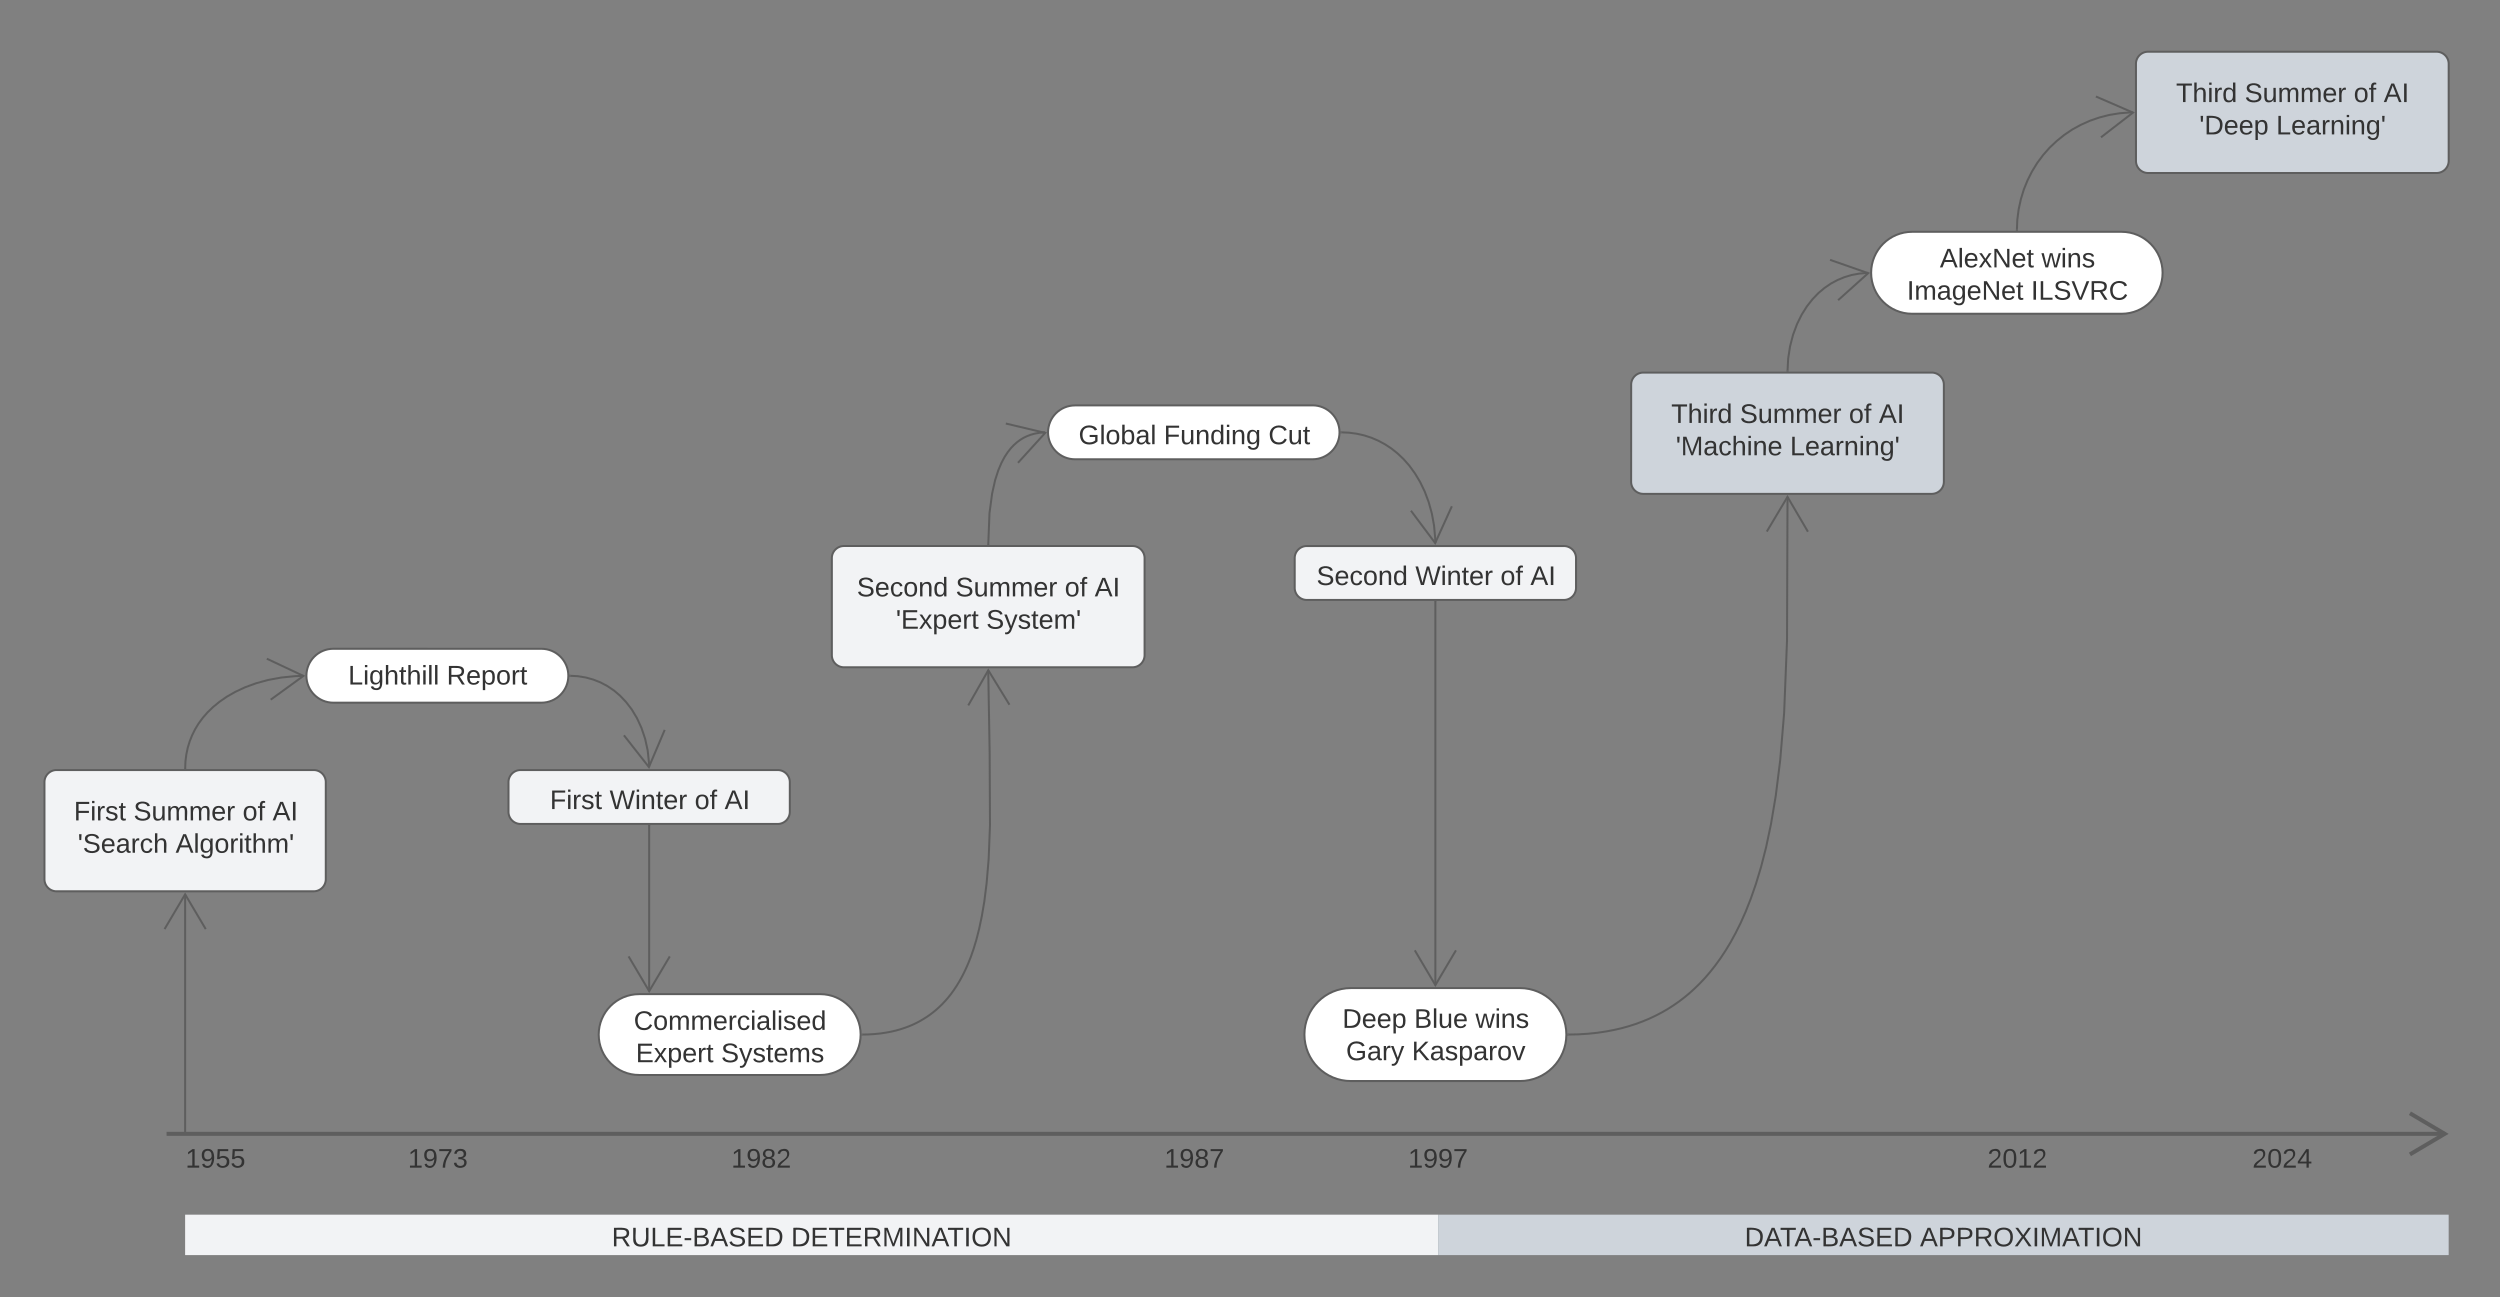 <svg xmlns="http://www.w3.org/2000/svg" xmlns:xlink="http://www.w3.org/1999/xlink" xmlns:lucid="lucid" width="1237" height="642"><rect width="100%" height="100%" fill="#808080" stroke="none"/><g transform="translate(-2138 -216)" lucid:page-tab-id="GHKNdJZUEBq8"><path d="M2220.42 777.02H3347.8" stroke="#5e5e5e" stroke-width="2" fill="none"/><path stroke="#5e5e5e" stroke-width=".05" fill="#5e5e5e"/><path d="M3330.43 787.2l17.2-10.18-17.2-10.18" stroke="#5e5e5e" stroke-width="2" fill="none"/><path d="M2189.6 777.02h109.48v26.85H2189.6z" fill="#fff" fill-opacity="0"/><use xlink:href="#a" transform="matrix(1,0,0,1,2194.605,782.024) translate(35.185 11.729)"/><path d="M2299.67 777.02h109.47v26.85h-109.47z" fill="#fff" fill-opacity="0"/><use xlink:href="#b" transform="matrix(1,0,0,1,2304.67,782.024) translate(35.185 11.729)"/><path d="M2459.67 777.02h109.47v26.85h-109.47z" fill="#fff" fill-opacity="0"/><use xlink:href="#c" transform="matrix(1,0,0,1,2464.67,782.024) translate(35.185 11.729)"/><path d="M2673.95 777.02h109.47v26.85h-109.47z" fill="#fff" fill-opacity="0"/><use xlink:href="#d" transform="matrix(1,0,0,1,2678.946,782.024) translate(35.185 11.729)"/><path d="M2794.54 777.02H2904v26.85h-109.46z" fill="#fff" fill-opacity="0"/><use xlink:href="#e" transform="matrix(1,0,0,1,2799.538,782.024) translate(35.185 11.729)"/><path d="M3081.2 777.02h109.48v26.85H3081.2z" fill="#fff" fill-opacity="0"/><use xlink:href="#f" transform="matrix(1,0,0,1,3086.206,782.024) translate(35.185 11.729)"/><path d="M3212.24 777.02h109.47v26.85h-109.46z" fill="#fff" fill-opacity="0"/><use xlink:href="#g" transform="matrix(1,0,0,1,3217.236,782.024) translate(35.185 11.729)"/><path d="M2160 603.02a6 6 0 0 1 6-6h127.2a6 6 0 0 1 6 6v48a6 6 0 0 1-6 6H2166a6 6 0 0 1-6-6z" stroke="#5e5e5e" fill="#f2f3f5"/><use xlink:href="#h" transform="matrix(1,0,0,1,2172,609.024) translate(2.556 12.917)"/><use xlink:href="#i" transform="matrix(1,0,0,1,2172,609.024) translate(32.074 12.917)"/><use xlink:href="#j" transform="matrix(1,0,0,1,2172,609.024) translate(86.037 12.917)"/><use xlink:href="#k" transform="matrix(1,0,0,1,2172,609.024) translate(100.852 12.917)"/><use xlink:href="#l" transform="matrix(1,0,0,1,2172,609.024) translate(4.463 28.917)"/><use xlink:href="#m" transform="matrix(1,0,0,1,2172,609.024) translate(52.87 28.917)"/><path d="M2229.6 776.52v-118.1" stroke="#5e5e5e" stroke-linejoin="round" fill="none"/><path d="M2230.1 777.02h-1v-.5h1z" stroke="#5e5e5e" stroke-width=".05" fill="#5e5e5e"/><path d="M2239.8 675.72l-10.2-17.2-10.18 17.2" stroke="#5e5e5e" fill="none"/><path d="M2405.88 537.02c7.36 0 13.33 5.97 13.33 13.34 0 7.36-5.96 13.33-13.32 13.33h-102.94c-7.37 0-13.34-5.98-13.34-13.34 0-7.37 5.97-13.34 13.34-13.34z" stroke="#5e5e5e" fill="#fff"/><use xlink:href="#n" transform="matrix(1,0,0,1,2296.605,544.024) translate(13.667 10.667)"/><use xlink:href="#o" transform="matrix(1,0,0,1,2296.605,544.024) translate(62.407 10.667)"/><path d="M2229.63 596.02l.13-3.25.44-3.5.7-3.3.96-3.16 1.2-3 1.46-2.94 1.73-2.85 2.03-2.77 2.37-2.72 2.74-2.66 3.17-2.6 3.66-2.54 4.2-2.4 4.8-2.24 5.44-2 6.03-1.65 6.55-1.2 6.94-.7 4-.12" stroke="#5e5e5e" stroke-linejoin="round" fill="none"/><path d="M2230.13 596.03l-.03.5h-1l.03-.54z" stroke="#5e5e5e" stroke-width=".05" fill="#5e5e5e"/><path d="M2271.94 562.2l16.18-11.75-18.1-8.52" stroke="#5e5e5e" fill="none"/><path d="M2543.84 707.9c11.04 0 20 8.97 20 20 0 11.06-8.96 20-20 20h-89.6c-11.05 0-20-8.94-20-20 0-11.03 8.95-20 20-20z" stroke="#5e5e5e" fill="#fff"/><use xlink:href="#p" transform="matrix(1,0,0,1,2441.231,714.914) translate(10.352 10.667)"/><use xlink:href="#q" transform="matrix(1,0,0,1,2441.231,714.914) translate(11.37 26.667)"/><use xlink:href="#r" transform="matrix(1,0,0,1,2441.231,714.914) translate(53.556 26.667)"/><path d="M2420.2 550.38l3.74.2 3.94.65 3.7 1.03 3.55 1.4 3.38 1.8 3.27 2.2 3.12 2.66 2.95 3.14 2.8 3.66 2.53 4.23 2.2 4.78 1.8 5.33 1.28 5.78.66 6.12.07 2.25" stroke="#5e5e5e" stroke-linejoin="round" fill="none"/><path d="M2420.25 549.9l-.05.98-.55-.03.06-.5-.05-.5z" stroke="#5e5e5e" stroke-width=".05" fill="#5e5e5e"/><path d="M2446.72 579.83l12.36 15.72 7.82-18.4" stroke="#5e5e5e" fill="none"/><path d="M2459.2 624.7v81.8" stroke="#5e5e5e" stroke-linejoin="round" fill="none"/><path d="M2459.7 624.7h-1v-.5h1z" stroke="#5e5e5e" stroke-width=".05" fill="#5e5e5e"/><path d="M2449.03 689.22l10.18 17.2 10.2-17.2" stroke="#5e5e5e" fill="none"/><path d="M2549.6 492.17a6 6 0 0 1 6-6h142.74a6 6 0 0 1 6 6v48a6 6 0 0 1-6 6H2555.6a6 6 0 0 1-6-6z" stroke="#5e5e5e" fill="#f2f3f5"/><use xlink:href="#s" transform="matrix(1,0,0,1,2561.605,498.173) translate(0.37 12.917)"/><use xlink:href="#i" transform="matrix(1,0,0,1,2561.605,498.173) translate(49.259 12.917)"/><use xlink:href="#j" transform="matrix(1,0,0,1,2561.605,498.173) translate(103.222 12.917)"/><use xlink:href="#k" transform="matrix(1,0,0,1,2561.605,498.173) translate(118.037 12.917)"/><use xlink:href="#t" transform="matrix(1,0,0,1,2561.605,498.173) translate(19.685 28.917)"/><use xlink:href="#u" transform="matrix(1,0,0,1,2561.605,498.173) translate(64.389 28.917)"/><path d="M2564.84 727.9l2.88-.06 3.12-.2 2.88-.3 2.68-.4 2.5-.47 2.37-.55 2.22-.62 2.1-.7 2-.73 1.93-.8 1.85-.88 1.77-.93 1.7-1 1.67-1.05 1.62-1.12 1.57-1.2 1.55-1.27 1.5-1.36 1.5-1.45 1.46-1.56 1.46-1.68 1.43-1.8 1.4-1.96 1.42-2.13 1.4-2.33 1.4-2.55 1.4-2.82 1.4-3.14 1.4-3.5 1.37-3.98 1.36-4.53 1.34-5.25 1.3-6.17 1.26-7.4 1.14-9.14 1-11.85.66-16.77-.17-35.94-.7-40.76" stroke="#5e5e5e" stroke-linejoin="round" fill="none"/><path d="M2564.86 728.4l-.58.02.06-.48-.02-.53h.52z" stroke="#5e5e5e" stroke-width=".05" fill="#5e5e5e"/><path d="M2637.47 564.7L2627 547.64l-9.9 17.4" stroke="#5e5e5e" fill="none"/><path d="M2787.45 416.57c7.37 0 13.34 5.98 13.34 13.34 0 7.37-5.98 13.34-13.35 13.34H2669.9c-7.35 0-13.32-5.97-13.32-13.33 0-7.35 5.97-13.32 13.33-13.32z" stroke="#5e5e5e" fill="#fff"/><use xlink:href="#v" transform="matrix(1,0,0,1,2663.508,423.505) translate(8.185 12.292)"/><use xlink:href="#w" transform="matrix(1,0,0,1,2663.508,423.505) translate(50.333 12.292)"/><use xlink:href="#x" transform="matrix(1,0,0,1,2663.508,423.505) translate(102.111 12.292)"/><path d="M2627 485.17l.6-15.27 1.3-9.68 1.5-6.68 1.57-4.87 1.58-3.7 1.56-2.93 1.56-2.35 1.53-1.95 1.53-1.6 1.56-1.37 1.58-1.16 1.64-1 1.73-.82 1.84-.7 1.97-.54 2.18-.4 2.43-.22h.5" stroke="#5e5e5e" stroke-linejoin="round" fill="none"/><path d="M2627.5 485.18l-.03.5h-1l.02-.54z" stroke="#5e5e5e" stroke-width=".05" fill="#5e5e5e"/><path d="M2641.7 445l13.44-14.8-19.46-4.64" stroke="#5e5e5e" fill="none"/><path d="M2389.6 603.02a6 6 0 0 1 6-6h127.2a6 6 0 0 1 6 6v14.67a6 6 0 0 1-6 6h-127.2a6 6 0 0 1-6-6z" stroke="#5e5e5e" fill="#f2f3f5"/><use xlink:href="#h" transform="matrix(1,0,0,1,2396.605,604.024) translate(13.481 12.292)"/><use xlink:href="#y" transform="matrix(1,0,0,1,2396.605,604.024) translate(43 12.292)"/><use xlink:href="#j" transform="matrix(1,0,0,1,2396.605,604.024) translate(85.111 12.292)"/><use xlink:href="#z" transform="matrix(1,0,0,1,2396.605,604.024) translate(99.926 12.292)"/><path d="M2778.62 492.18a6 6 0 0 1 6-6h127.2a6 6 0 0 1 6 6v14.67a6 6 0 0 1-6 6h-127.2a6 6 0 0 1-6-6z" stroke="#5e5e5e" fill="#f2f3f5"/><use xlink:href="#s" transform="matrix(1,0,0,1,2785.618,493.18) translate(3.796 12.292)"/><use xlink:href="#y" transform="matrix(1,0,0,1,2785.618,493.18) translate(52.685 12.292)"/><use xlink:href="#j" transform="matrix(1,0,0,1,2785.618,493.18) translate(94.796 12.292)"/><use xlink:href="#z" transform="matrix(1,0,0,1,2785.618,493.18) translate(109.611 12.292)"/><path d="M2801.8 429.93l3.65.16 3.9.52 3.7.84 3.55 1.15 3.4 1.47 3.3 1.77 3.2 2.1 3.07 2.46 3 2.85 2.86 3.28 2.7 3.73 2.54 4.22 2.28 4.72 1.95 5.2 1.57 5.65 1.1 6 .57 6.3.06 2.42" stroke="#5e5e5e" stroke-linejoin="round" fill="none"/><path d="M2801.83 429.43l-.05 1-.55-.02.06-.5-.07-.5z" stroke="#5e5e5e" stroke-width=".05" fill="#5e5e5e"/><path d="M2836.14 468.7l11.98 16 8.26-18.2" stroke="#5e5e5e" fill="none"/><path d="M2890.03 704.9c12.7 0 23 10.3 23 23 0 12.72-10.3 23-23 23h-83.6c-12.7 0-23-10.28-23-23 0-12.7 10.3-23 23-23z" stroke="#5e5e5e" fill="#fff"/><use xlink:href="#A" transform="matrix(1,0,0,1,2790.42,711.914) translate(11.778 12.667)"/><use xlink:href="#B" transform="matrix(1,0,0,1,2790.42,711.914) translate(47.296 12.667)"/><use xlink:href="#C" transform="matrix(1,0,0,1,2790.42,711.914) translate(77.63 12.667)"/><use xlink:href="#D" transform="matrix(1,0,0,1,2790.42,711.914) translate(13.598 28.667)"/><use xlink:href="#E" transform="matrix(1,0,0,1,2790.42,711.914) translate(46.153 28.667)"/><path d="M2848.22 513.85V703.5" stroke="#5e5e5e" stroke-linejoin="round" fill="none"/><path d="M2848.72 513.86h-1v-.5h1z" stroke="#5e5e5e" stroke-width=".05" fill="#5e5e5e"/><path d="M2838.04 686.22l10.18 17.2 10.18-17.2" stroke="#5e5e5e" fill="none"/><path d="M2945.1 406.36a6 6 0 0 1 6-6h142.72a6 6 0 0 1 6 6v48a6 6 0 0 1-6 6h-142.74a6 6 0 0 1-6-6z" stroke="#5e5e5e" fill="#ced4db"/><g><use xlink:href="#F" transform="matrix(1,0,0,1,2957.085,412.364) translate(7.833 12.917)"/><use xlink:href="#i" transform="matrix(1,0,0,1,2957.085,412.364) translate(41.796 12.917)"/><use xlink:href="#j" transform="matrix(1,0,0,1,2957.085,412.364) translate(95.759 12.917)"/><use xlink:href="#k" transform="matrix(1,0,0,1,2957.085,412.364) translate(110.574 12.917)"/><use xlink:href="#G" transform="matrix(1,0,0,1,2957.085,412.364) translate(10.093 28.917)"/><use xlink:href="#H" transform="matrix(1,0,0,1,2957.085,412.364) translate(66.611 28.917)"/></g><path d="M2914.03 727.9l4.8-.1 4.9-.3 4.6-.48 4.3-.64 4.03-.77 3.82-.88 3.63-1.02 3.48-1.12 3.3-1.24 3.2-1.33 3.07-1.44 2.97-1.55 2.9-1.66 2.8-1.78 2.74-1.9 2.7-2.05 2.64-2.18 2.6-2.35 2.58-2.52 2.55-2.7 2.53-2.95 2.5-3.17 2.52-3.46 2.5-3.77 2.52-4.15 2.5-4.57 2.53-5.07 2.52-5.67 2.53-6.4 2.53-7.27 2.53-8.36 2.5-9.75 2.44-11.55 2.36-14 2.2-17.58 1.94-23.34 1.43-35.8.25-71.2" stroke="#5e5e5e" stroke-linejoin="round" fill="none"/><path d="M2914.05 728.4l-.58.02.06-.5-.02-.5.53-.02z" stroke="#5e5e5e" stroke-width=".05" fill="#5e5e5e"/><path d="M3032.57 479.1l-10.12-17.25-10.24 17.17" stroke="#5e5e5e" fill="none"/><path d="M3187.77 330.7c11.2 0 20.28 9.08 20.28 20.28 0 11.2-9.08 20.27-20.28 20.27H3084.1c-11.18 0-20.26-9.07-20.26-20.27s9.08-20.28 20.27-20.28z" stroke="#5e5e5e" fill="#fff"/><g><use xlink:href="#I" transform="matrix(1,0,0,1,3070.768,337.633) translate(27.056 10.667)"/><use xlink:href="#C" transform="matrix(1,0,0,1,3070.768,337.633) translate(77.352 10.667)"/><use xlink:href="#J" transform="matrix(1,0,0,1,3070.768,337.633) translate(10.764 26.667)"/><use xlink:href="#K" transform="matrix(1,0,0,1,3070.768,337.633) translate(72.172 26.667)"/></g><path d="M3022.48 399.36l.3-5.9.95-6.15 1.5-5.74 1.95-5.23 2.3-4.66 2.58-4.1 2.77-3.52 2.9-3.03 3.05-2.56 3.13-2.15 3.27-1.75 3.38-1.4 3.55-1.08 3.74-.7 4-.36h.6" stroke="#5e5e5e" stroke-linejoin="round" fill="none"/><path d="M3022.98 399.38l-.03.48h-1l.03-.54z" stroke="#5e5e5e" stroke-width=".05" fill="#5e5e5e"/><path d="M3047.5 364.53l14.87-13.36-18.87-6.6" stroke="#5e5e5e" fill="none"/><path d="M3194.87 247.6a6 6 0 0 1 6-6h142.74a6 6 0 0 1 6 6v48a6 6 0 0 1-6 6h-142.73a6 6 0 0 1-6-6z" stroke="#5e5e5e" fill="#ced4db"/><g><use xlink:href="#F" transform="matrix(1,0,0,1,3206.868,253.593) translate(7.833 12.917)"/><use xlink:href="#i" transform="matrix(1,0,0,1,3206.868,253.593) translate(41.796 12.917)"/><use xlink:href="#j" transform="matrix(1,0,0,1,3206.868,253.593) translate(95.759 12.917)"/><use xlink:href="#k" transform="matrix(1,0,0,1,3206.868,253.593) translate(110.574 12.917)"/><use xlink:href="#L" transform="matrix(1,0,0,1,3206.868,253.593) translate(19.333 28.917)"/><use xlink:href="#H" transform="matrix(1,0,0,1,3206.868,253.593) translate(57.37 28.917)"/></g><path d="M3135.96 329.7l.2-4.93.68-5.23 1.1-5.02 1.47-4.82 1.87-4.6 2.22-4.38 2.55-4.13 2.9-3.9 3.18-3.6 3.5-3.3 3.75-3.02 4-2.7 4.27-2.33 4.47-2 4.7-1.62 4.9-1.25 5.1-.83 5.3-.42 1.34-.02" stroke="#5e5e5e" stroke-linejoin="round" fill="none"/><path d="M3136.46 329.7l-.02.5h-1l.03-.53z" stroke="#5e5e5e" stroke-width=".05" fill="#5e5e5e"/><path d="M3177.57 283.94l15.82-12.23-18.35-7.96" stroke="#5e5e5e" fill="none"/><path d="M2229.6 817.02h620v20h-620z" stroke="#000" stroke-opacity="0" fill="#f2f3f5"/><g><use xlink:href="#M" transform="matrix(1,0,0,1,2234.605,822.024) translate(206.074 10.667)"/><use xlink:href="#N" transform="matrix(1,0,0,1,2234.605,822.024) translate(294.815 10.667)"/></g><path d="M2849.6 817.02h500v20h-500z" stroke="#000" stroke-opacity="0" fill="#ced4db"/><g><use xlink:href="#O" transform="matrix(1,0,0,1,2854.605,822.024) translate(146.648 10.667)"/><use xlink:href="#P" transform="matrix(1,0,0,1,2854.605,822.024) translate(233.389 10.667)"/></g><defs><path fill="#333" d="M27 0v-27h64v-190l-56 39v-29l58-41h29v221h61V0H27" id="Q"/><path fill="#333" d="M99-251c64 0 84 50 84 122C183-37 130 33 47-8c-14-7-20-23-25-40l30-5c6 39 69 39 84 7 9-19 16-44 16-74-10 22-31 35-62 35-49 0-73-33-73-83 0-54 28-83 82-83zm-1 141c31-1 51-18 51-49 0-36-14-67-51-67-34 0-49 23-49 58 0 34 15 58 49 58" id="R"/><path fill="#333" d="M54-142c48-35 137-8 131 61C196 18 31 33 14-55l32-4c7 23 22 37 52 37 35-1 51-22 54-58 4-55-73-65-99-34H22l8-134h141v27H59" id="S"/><g id="a"><use transform="matrix(0.037,0,0,0.037,0,0)" xlink:href="#Q"/><use transform="matrix(0.037,0,0,0.037,7.407,0)" xlink:href="#R"/><use transform="matrix(0.037,0,0,0.037,14.815,0)" xlink:href="#S"/><use transform="matrix(0.037,0,0,0.037,22.222,0)" xlink:href="#S"/></g><path fill="#333" d="M64 0c3-98 48-159 88-221H18v-27h164v26C143-157 98-101 97 0H64" id="T"/><path fill="#333" d="M126-127c33 6 58 20 58 59 0 88-139 92-164 29-3-8-5-16-6-25l32-3c6 27 21 44 54 44 32 0 52-15 52-46 0-38-36-46-79-43v-28c39 1 72-4 72-42 0-27-17-43-46-43-28 0-47 15-49 41l-32-3c6-42 35-63 81-64 48-1 79 21 79 65 0 36-21 52-52 59" id="U"/><g id="b"><use transform="matrix(0.037,0,0,0.037,0,0)" xlink:href="#Q"/><use transform="matrix(0.037,0,0,0.037,7.407,0)" xlink:href="#R"/><use transform="matrix(0.037,0,0,0.037,14.815,0)" xlink:href="#T"/><use transform="matrix(0.037,0,0,0.037,22.222,0)" xlink:href="#U"/></g><path fill="#333" d="M134-131c28 9 52 24 51 62-1 50-34 73-85 73S17-19 16-69c0-36 21-54 49-61-75-25-45-126 34-121 46 3 78 18 79 63 0 33-17 51-44 57zm-34-11c31 1 46-15 46-44 0-28-17-43-47-42-29 0-46 13-45 42 1 28 16 44 46 44zm1 122c35 0 51-18 51-52 0-30-18-46-53-46-33 0-51 17-51 47 0 34 19 51 53 51" id="V"/><path fill="#333" d="M101-251c82-7 93 87 43 132L82-64C71-53 59-42 53-27h129V0H18c2-99 128-94 128-182 0-28-16-43-45-43s-46 15-49 41l-32-3c6-41 34-60 81-64" id="W"/><g id="c"><use transform="matrix(0.037,0,0,0.037,0,0)" xlink:href="#Q"/><use transform="matrix(0.037,0,0,0.037,7.407,0)" xlink:href="#R"/><use transform="matrix(0.037,0,0,0.037,14.815,0)" xlink:href="#V"/><use transform="matrix(0.037,0,0,0.037,22.222,0)" xlink:href="#W"/></g><g id="d"><use transform="matrix(0.037,0,0,0.037,0,0)" xlink:href="#Q"/><use transform="matrix(0.037,0,0,0.037,7.407,0)" xlink:href="#R"/><use transform="matrix(0.037,0,0,0.037,14.815,0)" xlink:href="#V"/><use transform="matrix(0.037,0,0,0.037,22.222,0)" xlink:href="#T"/></g><g id="e"><use transform="matrix(0.037,0,0,0.037,0,0)" xlink:href="#Q"/><use transform="matrix(0.037,0,0,0.037,7.407,0)" xlink:href="#R"/><use transform="matrix(0.037,0,0,0.037,14.815,0)" xlink:href="#R"/><use transform="matrix(0.037,0,0,0.037,22.222,0)" xlink:href="#T"/></g><path fill="#333" d="M101-251c68 0 85 55 85 127S166 4 100 4C33 4 14-52 14-124c0-73 17-127 87-127zm-1 229c47 0 54-49 54-102s-4-102-53-102c-51 0-55 48-55 102 0 53 5 102 54 102" id="X"/><g id="f"><use transform="matrix(0.037,0,0,0.037,0,0)" xlink:href="#W"/><use transform="matrix(0.037,0,0,0.037,7.407,0)" xlink:href="#X"/><use transform="matrix(0.037,0,0,0.037,14.815,0)" xlink:href="#Q"/><use transform="matrix(0.037,0,0,0.037,22.222,0)" xlink:href="#W"/></g><path fill="#333" d="M155-56V0h-30v-56H8v-25l114-167h33v167h35v25h-35zm-30-156c-27 46-58 90-88 131h88v-131" id="Y"/><g id="g"><use transform="matrix(0.037,0,0,0.037,0,0)" xlink:href="#W"/><use transform="matrix(0.037,0,0,0.037,7.407,0)" xlink:href="#X"/><use transform="matrix(0.037,0,0,0.037,14.815,0)" xlink:href="#W"/><use transform="matrix(0.037,0,0,0.037,22.222,0)" xlink:href="#Y"/></g><path fill="#333" d="M63-220v92h138v28H63V0H30v-248h175v28H63" id="Z"/><path fill="#333" d="M24-231v-30h32v30H24zM24 0v-190h32V0H24" id="aa"/><path fill="#333" d="M114-163C36-179 61-72 57 0H25l-1-190h30c1 12-1 29 2 39 6-27 23-49 58-41v29" id="ab"/><path fill="#333" d="M135-143c-3-34-86-38-87 0 15 53 115 12 119 90S17 21 10-45l28-5c4 36 97 45 98 0-10-56-113-15-118-90-4-57 82-63 122-42 12 7 21 19 24 35" id="ac"/><path fill="#333" d="M59-47c-2 24 18 29 38 22v24C64 9 27 4 27-40v-127H5v-23h24l9-43h21v43h35v23H59v120" id="ad"/><g id="h"><use transform="matrix(0.037,0,0,0.037,0,0)" xlink:href="#Z"/><use transform="matrix(0.037,0,0,0.037,8.111,0)" xlink:href="#aa"/><use transform="matrix(0.037,0,0,0.037,11.037,0)" xlink:href="#ab"/><use transform="matrix(0.037,0,0,0.037,15.444,0)" xlink:href="#ac"/><use transform="matrix(0.037,0,0,0.037,22.111,0)" xlink:href="#ad"/></g><path fill="#333" d="M185-189c-5-48-123-54-124 2 14 75 158 14 163 119 3 78-121 87-175 55-17-10-28-26-33-46l33-7c5 56 141 63 141-1 0-78-155-14-162-118-5-82 145-84 179-34 5 7 8 16 11 25" id="ae"/><path fill="#333" d="M84 4C-5 8 30-112 23-190h32v120c0 31 7 50 39 49 72-2 45-101 50-169h31l1 190h-30c-1-10 1-25-2-33-11 22-28 36-60 37" id="af"/><path fill="#333" d="M210-169c-67 3-38 105-44 169h-31v-121c0-29-5-50-35-48C34-165 62-65 56 0H25l-1-190h30c1 10-1 24 2 32 10-44 99-50 107 0 11-21 27-35 58-36 85-2 47 119 55 194h-31v-121c0-29-5-49-35-48" id="ag"/><path fill="#333" d="M100-194c63 0 86 42 84 106H49c0 40 14 67 53 68 26 1 43-12 49-29l28 8c-11 28-37 45-77 45C44 4 14-33 15-96c1-61 26-98 85-98zm52 81c6-60-76-77-97-28-3 7-6 17-6 28h103" id="ah"/><g id="i"><use transform="matrix(0.037,0,0,0.037,0,0)" xlink:href="#ae"/><use transform="matrix(0.037,0,0,0.037,8.889,0)" xlink:href="#af"/><use transform="matrix(0.037,0,0,0.037,16.296,0)" xlink:href="#ag"/><use transform="matrix(0.037,0,0,0.037,27.37,0)" xlink:href="#ag"/><use transform="matrix(0.037,0,0,0.037,38.444,0)" xlink:href="#ah"/><use transform="matrix(0.037,0,0,0.037,45.852,0)" xlink:href="#ab"/></g><path fill="#333" d="M100-194c62-1 85 37 85 99 1 63-27 99-86 99S16-35 15-95c0-66 28-99 85-99zM99-20c44 1 53-31 53-75 0-43-8-75-51-75s-53 32-53 75 10 74 51 75" id="ai"/><path fill="#333" d="M101-234c-31-9-42 10-38 44h38v23H63V0H32v-167H5v-23h27c-7-52 17-82 69-68v24" id="aj"/><g id="j"><use transform="matrix(0.037,0,0,0.037,0,0)" xlink:href="#ai"/><use transform="matrix(0.037,0,0,0.037,7.407,0)" xlink:href="#aj"/></g><path fill="#333" d="M205 0l-28-72H64L36 0H1l101-248h38L239 0h-34zm-38-99l-47-123c-12 45-31 82-46 123h93" id="ak"/><path fill="#333" d="M33 0v-248h34V0H33" id="al"/><g id="k"><use transform="matrix(0.037,0,0,0.037,0,0)" xlink:href="#ak"/><use transform="matrix(0.037,0,0,0.037,8.889,0)" xlink:href="#al"/></g><path fill="#333" d="M47-170H22l-4-78h33" id="am"/><path fill="#333" d="M141-36C126-15 110 5 73 4 37 3 15-17 15-53c-1-64 63-63 125-63 3-35-9-54-41-54-24 1-41 7-42 31l-33-3c5-37 33-52 76-52 45 0 72 20 72 64v82c-1 20 7 32 28 27v20c-31 9-61-2-59-35zM48-53c0 20 12 33 32 33 41-3 63-29 60-74-43 2-92-5-92 41" id="an"/><path fill="#333" d="M96-169c-40 0-48 33-48 73s9 75 48 75c24 0 41-14 43-38l32 2c-6 37-31 61-74 61-59 0-76-41-82-99-10-93 101-131 147-64 4 7 5 14 7 22l-32 3c-4-21-16-35-41-35" id="ao"/><path fill="#333" d="M106-169C34-169 62-67 57 0H25v-261h32l-1 103c12-21 28-36 61-36 89 0 53 116 60 194h-32v-121c2-32-8-49-39-48" id="ap"/><g id="l"><use transform="matrix(0.037,0,0,0.037,0,0)" xlink:href="#am"/><use transform="matrix(0.037,0,0,0.037,2.519,0)" xlink:href="#ae"/><use transform="matrix(0.037,0,0,0.037,11.407,0)" xlink:href="#ah"/><use transform="matrix(0.037,0,0,0.037,18.815,0)" xlink:href="#an"/><use transform="matrix(0.037,0,0,0.037,26.222,0)" xlink:href="#ab"/><use transform="matrix(0.037,0,0,0.037,30.63,0)" xlink:href="#ao"/><use transform="matrix(0.037,0,0,0.037,37.296,0)" xlink:href="#ap"/></g><path fill="#333" d="M24 0v-261h32V0H24" id="aq"/><path fill="#333" d="M177-190C167-65 218 103 67 71c-23-6-38-20-44-43l32-5c15 47 100 32 89-28v-30C133-14 115 1 83 1 29 1 15-40 15-95c0-56 16-97 71-98 29-1 48 16 59 35 1-10 0-23 2-32h30zM94-22c36 0 50-32 50-73 0-42-14-75-50-75-39 0-46 34-46 75s6 73 46 73" id="ar"/><g id="m"><use transform="matrix(0.037,0,0,0.037,0,0)" xlink:href="#ak"/><use transform="matrix(0.037,0,0,0.037,8.889,0)" xlink:href="#aq"/><use transform="matrix(0.037,0,0,0.037,11.815,0)" xlink:href="#ar"/><use transform="matrix(0.037,0,0,0.037,19.222,0)" xlink:href="#ai"/><use transform="matrix(0.037,0,0,0.037,26.63,0)" xlink:href="#ab"/><use transform="matrix(0.037,0,0,0.037,31.037,0)" xlink:href="#aa"/><use transform="matrix(0.037,0,0,0.037,33.963,0)" xlink:href="#ad"/><use transform="matrix(0.037,0,0,0.037,37.667,0)" xlink:href="#ap"/><use transform="matrix(0.037,0,0,0.037,45.074,0)" xlink:href="#ag"/><use transform="matrix(0.037,0,0,0.037,56.148,0)" xlink:href="#am"/></g><path fill="#333" d="M30 0v-248h33v221h125V0H30" id="as"/><g id="n"><use transform="matrix(0.037,0,0,0.037,0,0)" xlink:href="#as"/><use transform="matrix(0.037,0,0,0.037,7.407,0)" xlink:href="#aa"/><use transform="matrix(0.037,0,0,0.037,10.333,0)" xlink:href="#ar"/><use transform="matrix(0.037,0,0,0.037,17.741,0)" xlink:href="#ap"/><use transform="matrix(0.037,0,0,0.037,25.148,0)" xlink:href="#ad"/><use transform="matrix(0.037,0,0,0.037,28.852,0)" xlink:href="#ap"/><use transform="matrix(0.037,0,0,0.037,36.259,0)" xlink:href="#aa"/><use transform="matrix(0.037,0,0,0.037,39.185,0)" xlink:href="#aq"/><use transform="matrix(0.037,0,0,0.037,42.111,0)" xlink:href="#aq"/></g><path fill="#333" d="M233-177c-1 41-23 64-60 70L243 0h-38l-65-103H63V0H30v-248c88 3 205-21 203 71zM63-129c60-2 137 13 137-47 0-61-80-42-137-45v92" id="at"/><path fill="#333" d="M115-194c55 1 70 41 70 98S169 2 115 4C84 4 66-9 55-30l1 105H24l-1-265h31l2 30c10-21 28-34 59-34zm-8 174c40 0 45-34 45-75s-6-73-45-74c-42 0-51 32-51 76 0 43 10 73 51 73" id="au"/><g id="o"><use transform="matrix(0.037,0,0,0.037,0,0)" xlink:href="#at"/><use transform="matrix(0.037,0,0,0.037,9.593,0)" xlink:href="#ah"/><use transform="matrix(0.037,0,0,0.037,17,0)" xlink:href="#au"/><use transform="matrix(0.037,0,0,0.037,24.407,0)" xlink:href="#ai"/><use transform="matrix(0.037,0,0,0.037,31.815,0)" xlink:href="#ab"/><use transform="matrix(0.037,0,0,0.037,36.222,0)" xlink:href="#ad"/></g><path fill="#333" d="M212-179c-10-28-35-45-73-45-59 0-87 40-87 99 0 60 29 101 89 101 43 0 62-24 78-52l27 14C228-24 195 4 139 4 59 4 22-46 18-125c-6-104 99-153 187-111 19 9 31 26 39 46" id="av"/><path fill="#333" d="M85-194c31 0 48 13 60 33l-1-100h32l1 261h-30c-2-10 0-23-3-31C134-8 116 4 85 4 32 4 16-35 15-94c0-66 23-100 70-100zm9 24c-40 0-46 34-46 75 0 40 6 74 45 74 42 0 51-32 51-76 0-42-9-74-50-73" id="aw"/><g id="p"><use transform="matrix(0.037,0,0,0.037,0,0)" xlink:href="#av"/><use transform="matrix(0.037,0,0,0.037,9.593,0)" xlink:href="#ai"/><use transform="matrix(0.037,0,0,0.037,17,0)" xlink:href="#ag"/><use transform="matrix(0.037,0,0,0.037,28.074,0)" xlink:href="#ag"/><use transform="matrix(0.037,0,0,0.037,39.148,0)" xlink:href="#ah"/><use transform="matrix(0.037,0,0,0.037,46.556,0)" xlink:href="#ab"/><use transform="matrix(0.037,0,0,0.037,50.963,0)" xlink:href="#ao"/><use transform="matrix(0.037,0,0,0.037,57.63,0)" xlink:href="#aa"/><use transform="matrix(0.037,0,0,0.037,60.556,0)" xlink:href="#an"/><use transform="matrix(0.037,0,0,0.037,67.963,0)" xlink:href="#aq"/><use transform="matrix(0.037,0,0,0.037,70.889,0)" xlink:href="#aa"/><use transform="matrix(0.037,0,0,0.037,73.815,0)" xlink:href="#ac"/><use transform="matrix(0.037,0,0,0.037,80.481,0)" xlink:href="#ah"/><use transform="matrix(0.037,0,0,0.037,87.889,0)" xlink:href="#aw"/></g><path fill="#333" d="M30 0v-248h187v28H63v79h144v27H63v87h162V0H30" id="ax"/><path fill="#333" d="M141 0L90-78 38 0H4l68-98-65-92h35l48 74 47-74h35l-64 92 68 98h-35" id="ay"/><g id="q"><use transform="matrix(0.037,0,0,0.037,0,0)" xlink:href="#ax"/><use transform="matrix(0.037,0,0,0.037,8.889,0)" xlink:href="#ay"/><use transform="matrix(0.037,0,0,0.037,15.556,0)" xlink:href="#au"/><use transform="matrix(0.037,0,0,0.037,22.963,0)" xlink:href="#ah"/><use transform="matrix(0.037,0,0,0.037,30.37,0)" xlink:href="#ab"/><use transform="matrix(0.037,0,0,0.037,34.778,0)" xlink:href="#ad"/></g><path fill="#333" d="M179-190L93 31C79 59 56 82 12 73V49c39 6 53-20 64-50L1-190h34L92-34l54-156h33" id="az"/><g id="r"><use transform="matrix(0.037,0,0,0.037,0,0)" xlink:href="#ae"/><use transform="matrix(0.037,0,0,0.037,8.889,0)" xlink:href="#az"/><use transform="matrix(0.037,0,0,0.037,15.556,0)" xlink:href="#ac"/><use transform="matrix(0.037,0,0,0.037,22.222,0)" xlink:href="#ad"/><use transform="matrix(0.037,0,0,0.037,25.926,0)" xlink:href="#ah"/><use transform="matrix(0.037,0,0,0.037,33.333,0)" xlink:href="#ag"/><use transform="matrix(0.037,0,0,0.037,44.407,0)" xlink:href="#ac"/></g><path fill="#333" d="M117-194c89-4 53 116 60 194h-32v-121c0-31-8-49-39-48C34-167 62-67 57 0H25l-1-190h30c1 10-1 24 2 32 11-22 29-35 61-36" id="aA"/><g id="s"><use transform="matrix(0.037,0,0,0.037,0,0)" xlink:href="#ae"/><use transform="matrix(0.037,0,0,0.037,8.889,0)" xlink:href="#ah"/><use transform="matrix(0.037,0,0,0.037,16.296,0)" xlink:href="#ao"/><use transform="matrix(0.037,0,0,0.037,22.963,0)" xlink:href="#ai"/><use transform="matrix(0.037,0,0,0.037,30.37,0)" xlink:href="#aA"/><use transform="matrix(0.037,0,0,0.037,37.778,0)" xlink:href="#aw"/></g><g id="t"><use transform="matrix(0.037,0,0,0.037,0,0)" xlink:href="#am"/><use transform="matrix(0.037,0,0,0.037,2.519,0)" xlink:href="#ax"/><use transform="matrix(0.037,0,0,0.037,11.407,0)" xlink:href="#ay"/><use transform="matrix(0.037,0,0,0.037,18.074,0)" xlink:href="#au"/><use transform="matrix(0.037,0,0,0.037,25.481,0)" xlink:href="#ah"/><use transform="matrix(0.037,0,0,0.037,32.889,0)" xlink:href="#ab"/><use transform="matrix(0.037,0,0,0.037,37.296,0)" xlink:href="#ad"/></g><g id="u"><use transform="matrix(0.037,0,0,0.037,0,0)" xlink:href="#ae"/><use transform="matrix(0.037,0,0,0.037,8.889,0)" xlink:href="#az"/><use transform="matrix(0.037,0,0,0.037,15.556,0)" xlink:href="#ac"/><use transform="matrix(0.037,0,0,0.037,22.222,0)" xlink:href="#ad"/><use transform="matrix(0.037,0,0,0.037,25.926,0)" xlink:href="#ah"/><use transform="matrix(0.037,0,0,0.037,33.333,0)" xlink:href="#ag"/><use transform="matrix(0.037,0,0,0.037,44.407,0)" xlink:href="#am"/></g><path fill="#333" d="M143 4C61 4 22-44 18-125c-5-107 100-154 193-111 17 8 29 25 37 43l-32 9c-13-25-37-40-76-40-61 0-88 39-88 99 0 61 29 100 91 101 35 0 62-11 79-27v-45h-74v-28h105v86C228-13 192 4 143 4" id="aB"/><path fill="#333" d="M115-194c53 0 69 39 70 98 0 66-23 100-70 100C84 3 66-7 56-30L54 0H23l1-261h32v101c10-23 28-34 59-34zm-8 174c40 0 45-34 45-75 0-40-5-75-45-74-42 0-51 32-51 76 0 43 10 73 51 73" id="aC"/><g id="v"><use transform="matrix(0.037,0,0,0.037,0,0)" xlink:href="#aB"/><use transform="matrix(0.037,0,0,0.037,10.37,0)" xlink:href="#aq"/><use transform="matrix(0.037,0,0,0.037,13.296,0)" xlink:href="#ai"/><use transform="matrix(0.037,0,0,0.037,20.704,0)" xlink:href="#aC"/><use transform="matrix(0.037,0,0,0.037,28.111,0)" xlink:href="#an"/><use transform="matrix(0.037,0,0,0.037,35.519,0)" xlink:href="#aq"/></g><g id="w"><use transform="matrix(0.037,0,0,0.037,0,0)" xlink:href="#Z"/><use transform="matrix(0.037,0,0,0.037,8.111,0)" xlink:href="#af"/><use transform="matrix(0.037,0,0,0.037,15.519,0)" xlink:href="#aA"/><use transform="matrix(0.037,0,0,0.037,22.926,0)" xlink:href="#aw"/><use transform="matrix(0.037,0,0,0.037,30.333,0)" xlink:href="#aa"/><use transform="matrix(0.037,0,0,0.037,33.259,0)" xlink:href="#aA"/><use transform="matrix(0.037,0,0,0.037,40.667,0)" xlink:href="#ar"/></g><g id="x"><use transform="matrix(0.037,0,0,0.037,0,0)" xlink:href="#av"/><use transform="matrix(0.037,0,0,0.037,9.593,0)" xlink:href="#af"/><use transform="matrix(0.037,0,0,0.037,17,0)" xlink:href="#ad"/></g><path fill="#333" d="M266 0h-40l-56-210L115 0H75L2-248h35L96-30l15-64 43-154h32l59 218 59-218h35" id="aD"/><g id="y"><use transform="matrix(0.037,0,0,0.037,0,0)" xlink:href="#aD"/><use transform="matrix(0.037,0,0,0.037,12.556,0)" xlink:href="#aa"/><use transform="matrix(0.037,0,0,0.037,15.481,0)" xlink:href="#aA"/><use transform="matrix(0.037,0,0,0.037,22.889,0)" xlink:href="#ad"/><use transform="matrix(0.037,0,0,0.037,26.593,0)" xlink:href="#ah"/><use transform="matrix(0.037,0,0,0.037,34,0)" xlink:href="#ab"/></g><g id="z"><use transform="matrix(0.037,0,0,0.037,0,0)" xlink:href="#ak"/><use transform="matrix(0.037,0,0,0.037,8.889,0)" xlink:href="#al"/></g><path fill="#333" d="M30-248c118-7 216 8 213 122C240-48 200 0 122 0H30v-248zM63-27c89 8 146-16 146-99s-60-101-146-95v194" id="aE"/><g id="A"><use transform="matrix(0.037,0,0,0.037,0,0)" xlink:href="#aE"/><use transform="matrix(0.037,0,0,0.037,9.593,0)" xlink:href="#ah"/><use transform="matrix(0.037,0,0,0.037,17,0)" xlink:href="#ah"/><use transform="matrix(0.037,0,0,0.037,24.407,0)" xlink:href="#au"/></g><path fill="#333" d="M160-131c35 5 61 23 61 61C221 17 115-2 30 0v-248c76 3 177-17 177 60 0 33-19 50-47 57zm-97-11c50-1 110 9 110-42 0-47-63-36-110-37v79zm0 115c55-2 124 14 124-45 0-56-70-42-124-44v89" id="aF"/><g id="B"><use transform="matrix(0.037,0,0,0.037,0,0)" xlink:href="#aF"/><use transform="matrix(0.037,0,0,0.037,8.889,0)" xlink:href="#aq"/><use transform="matrix(0.037,0,0,0.037,11.815,0)" xlink:href="#af"/><use transform="matrix(0.037,0,0,0.037,19.222,0)" xlink:href="#ah"/></g><path fill="#333" d="M206 0h-36l-40-164L89 0H53L-1-190h32L70-26l43-164h34l41 164 42-164h31" id="aG"/><g id="C"><use transform="matrix(0.037,0,0,0.037,0,0)" xlink:href="#aG"/><use transform="matrix(0.037,0,0,0.037,9.593,0)" xlink:href="#aa"/><use transform="matrix(0.037,0,0,0.037,12.519,0)" xlink:href="#aA"/><use transform="matrix(0.037,0,0,0.037,19.926,0)" xlink:href="#ac"/></g><g id="D"><use transform="matrix(0.037,0,0,0.037,0,0)" xlink:href="#aB"/><use transform="matrix(0.037,0,0,0.037,10.37,0)" xlink:href="#an"/><use transform="matrix(0.037,0,0,0.037,17.778,0)" xlink:href="#ab"/><use transform="matrix(0.037,0,0,0.037,22.185,0)" xlink:href="#az"/></g><path fill="#333" d="M194 0L95-120 63-95V0H30v-248h33v124l119-124h40L117-140 236 0h-42" id="aH"/><path fill="#333" d="M108 0H70L1-190h34L89-25l56-165h34" id="aI"/><g id="E"><use transform="matrix(0.037,0,0,0.037,0,0)" xlink:href="#aH"/><use transform="matrix(0.037,0,0,0.037,8.889,0)" xlink:href="#an"/><use transform="matrix(0.037,0,0,0.037,16.296,0)" xlink:href="#ac"/><use transform="matrix(0.037,0,0,0.037,22.963,0)" xlink:href="#au"/><use transform="matrix(0.037,0,0,0.037,30.37,0)" xlink:href="#an"/><use transform="matrix(0.037,0,0,0.037,37.778,0)" xlink:href="#ab"/><use transform="matrix(0.037,0,0,0.037,42.185,0)" xlink:href="#ai"/><use transform="matrix(0.037,0,0,0.037,49.593,0)" xlink:href="#aI"/></g><path fill="#333" d="M127-220V0H93v-220H8v-28h204v28h-85" id="aJ"/><g id="F"><use transform="matrix(0.037,0,0,0.037,0,0)" xlink:href="#aJ"/><use transform="matrix(0.037,0,0,0.037,8.111,0)" xlink:href="#ap"/><use transform="matrix(0.037,0,0,0.037,15.519,0)" xlink:href="#aa"/><use transform="matrix(0.037,0,0,0.037,18.444,0)" xlink:href="#ab"/><use transform="matrix(0.037,0,0,0.037,22.852,0)" xlink:href="#aw"/></g><path fill="#333" d="M240 0l2-218c-23 76-54 145-80 218h-23L58-218 59 0H30v-248h44l77 211c21-75 51-140 76-211h43V0h-30" id="aK"/><g id="G"><use transform="matrix(0.037,0,0,0.037,0,0)" xlink:href="#am"/><use transform="matrix(0.037,0,0,0.037,2.519,0)" xlink:href="#aK"/><use transform="matrix(0.037,0,0,0.037,13.593,0)" xlink:href="#an"/><use transform="matrix(0.037,0,0,0.037,21,0)" xlink:href="#ao"/><use transform="matrix(0.037,0,0,0.037,27.667,0)" xlink:href="#ap"/><use transform="matrix(0.037,0,0,0.037,35.074,0)" xlink:href="#aa"/><use transform="matrix(0.037,0,0,0.037,38,0)" xlink:href="#aA"/><use transform="matrix(0.037,0,0,0.037,45.407,0)" xlink:href="#ah"/></g><g id="H"><use transform="matrix(0.037,0,0,0.037,0,0)" xlink:href="#as"/><use transform="matrix(0.037,0,0,0.037,7.407,0)" xlink:href="#ah"/><use transform="matrix(0.037,0,0,0.037,14.815,0)" xlink:href="#an"/><use transform="matrix(0.037,0,0,0.037,22.222,0)" xlink:href="#ab"/><use transform="matrix(0.037,0,0,0.037,26.63,0)" xlink:href="#aA"/><use transform="matrix(0.037,0,0,0.037,34.037,0)" xlink:href="#aa"/><use transform="matrix(0.037,0,0,0.037,36.963,0)" xlink:href="#aA"/><use transform="matrix(0.037,0,0,0.037,44.37,0)" xlink:href="#ar"/><use transform="matrix(0.037,0,0,0.037,51.778,0)" xlink:href="#am"/></g><path fill="#333" d="M190 0L58-211 59 0H30v-248h39L202-35l-2-213h31V0h-41" id="aL"/><g id="I"><use transform="matrix(0.037,0,0,0.037,0,0)" xlink:href="#ak"/><use transform="matrix(0.037,0,0,0.037,8.889,0)" xlink:href="#aq"/><use transform="matrix(0.037,0,0,0.037,11.815,0)" xlink:href="#ah"/><use transform="matrix(0.037,0,0,0.037,19.222,0)" xlink:href="#ay"/><use transform="matrix(0.037,0,0,0.037,25.889,0)" xlink:href="#aL"/><use transform="matrix(0.037,0,0,0.037,35.481,0)" xlink:href="#ah"/><use transform="matrix(0.037,0,0,0.037,42.889,0)" xlink:href="#ad"/></g><g id="J"><use transform="matrix(0.037,0,0,0.037,0,0)" xlink:href="#al"/><use transform="matrix(0.037,0,0,0.037,3.704,0)" xlink:href="#ag"/><use transform="matrix(0.037,0,0,0.037,14.778,0)" xlink:href="#an"/><use transform="matrix(0.037,0,0,0.037,22.185,0)" xlink:href="#ar"/><use transform="matrix(0.037,0,0,0.037,29.593,0)" xlink:href="#ah"/><use transform="matrix(0.037,0,0,0.037,37,0)" xlink:href="#aL"/><use transform="matrix(0.037,0,0,0.037,46.593,0)" xlink:href="#ah"/><use transform="matrix(0.037,0,0,0.037,54,0)" xlink:href="#ad"/></g><path fill="#333" d="M137 0h-34L2-248h35l83 218 83-218h36" id="aM"/><g id="K"><use transform="matrix(0.037,0,0,0.037,0,0)" xlink:href="#al"/><use transform="matrix(0.037,0,0,0.037,3.704,0)" xlink:href="#as"/><use transform="matrix(0.037,0,0,0.037,11.111,0)" xlink:href="#ae"/><use transform="matrix(0.037,0,0,0.037,20,0)" xlink:href="#aM"/><use transform="matrix(0.037,0,0,0.037,28.889,0)" xlink:href="#at"/><use transform="matrix(0.037,0,0,0.037,38.481,0)" xlink:href="#av"/></g><g id="L"><use transform="matrix(0.037,0,0,0.037,0,0)" xlink:href="#am"/><use transform="matrix(0.037,0,0,0.037,2.519,0)" xlink:href="#aE"/><use transform="matrix(0.037,0,0,0.037,12.111,0)" xlink:href="#ah"/><use transform="matrix(0.037,0,0,0.037,19.519,0)" xlink:href="#ah"/><use transform="matrix(0.037,0,0,0.037,26.926,0)" xlink:href="#au"/></g><path fill="#333" d="M232-93c-1 65-40 97-104 97C67 4 28-28 28-90v-158h33c8 89-33 224 67 224 102 0 64-133 71-224h33v155" id="aN"/><path fill="#333" d="M16-82v-28h88v28H16" id="aO"/><g id="M"><use transform="matrix(0.037,0,0,0.037,0,0)" xlink:href="#at"/><use transform="matrix(0.037,0,0,0.037,9.593,0)" xlink:href="#aN"/><use transform="matrix(0.037,0,0,0.037,19.185,0)" xlink:href="#as"/><use transform="matrix(0.037,0,0,0.037,26.593,0)" xlink:href="#ax"/><use transform="matrix(0.037,0,0,0.037,35.481,0)" xlink:href="#aO"/><use transform="matrix(0.037,0,0,0.037,39.889,0)" xlink:href="#aF"/><use transform="matrix(0.037,0,0,0.037,48.778,0)" xlink:href="#ak"/><use transform="matrix(0.037,0,0,0.037,57.667,0)" xlink:href="#ae"/><use transform="matrix(0.037,0,0,0.037,66.556,0)" xlink:href="#ax"/><use transform="matrix(0.037,0,0,0.037,75.444,0)" xlink:href="#aE"/></g><path fill="#333" d="M140-251c81 0 123 46 123 126C263-46 219 4 140 4 59 4 17-45 17-125s42-126 123-126zm0 227c63 0 89-41 89-101s-29-99-89-99c-61 0-89 39-89 99S79-25 140-24" id="aP"/><g id="N"><use transform="matrix(0.037,0,0,0.037,0,0)" xlink:href="#aE"/><use transform="matrix(0.037,0,0,0.037,9.593,0)" xlink:href="#ax"/><use transform="matrix(0.037,0,0,0.037,18.481,0)" xlink:href="#aJ"/><use transform="matrix(0.037,0,0,0.037,26.593,0)" xlink:href="#ax"/><use transform="matrix(0.037,0,0,0.037,35.481,0)" xlink:href="#at"/><use transform="matrix(0.037,0,0,0.037,45.074,0)" xlink:href="#aK"/><use transform="matrix(0.037,0,0,0.037,56.148,0)" xlink:href="#al"/><use transform="matrix(0.037,0,0,0.037,59.852,0)" xlink:href="#aL"/><use transform="matrix(0.037,0,0,0.037,69.444,0)" xlink:href="#ak"/><use transform="matrix(0.037,0,0,0.037,77.333,0)" xlink:href="#aJ"/><use transform="matrix(0.037,0,0,0.037,85.444,0)" xlink:href="#al"/><use transform="matrix(0.037,0,0,0.037,89.148,0)" xlink:href="#aP"/><use transform="matrix(0.037,0,0,0.037,99.519,0)" xlink:href="#aL"/></g><g id="O"><use transform="matrix(0.037,0,0,0.037,0,0)" xlink:href="#aE"/><use transform="matrix(0.037,0,0,0.037,9.593,0)" xlink:href="#ak"/><use transform="matrix(0.037,0,0,0.037,17.481,0)" xlink:href="#aJ"/><use transform="matrix(0.037,0,0,0.037,24.593,0)" xlink:href="#ak"/><use transform="matrix(0.037,0,0,0.037,33.481,0)" xlink:href="#aO"/><use transform="matrix(0.037,0,0,0.037,37.889,0)" xlink:href="#aF"/><use transform="matrix(0.037,0,0,0.037,46.778,0)" xlink:href="#ak"/><use transform="matrix(0.037,0,0,0.037,55.667,0)" xlink:href="#ae"/><use transform="matrix(0.037,0,0,0.037,64.556,0)" xlink:href="#ax"/><use transform="matrix(0.037,0,0,0.037,73.444,0)" xlink:href="#aE"/></g><path fill="#333" d="M30-248c87 1 191-15 191 75 0 78-77 80-158 76V0H30v-248zm33 125c57 0 124 11 124-50 0-59-68-47-124-48v98" id="aQ"/><path fill="#333" d="M195 0l-74-108L45 0H8l94-129-87-119h37l69 98 67-98h37l-84 118L233 0h-38" id="aR"/><g id="P"><use transform="matrix(0.037,0,0,0.037,0,0)" xlink:href="#ak"/><use transform="matrix(0.037,0,0,0.037,8.889,0)" xlink:href="#aQ"/><use transform="matrix(0.037,0,0,0.037,17.778,0)" xlink:href="#aQ"/><use transform="matrix(0.037,0,0,0.037,26.667,0)" xlink:href="#at"/><use transform="matrix(0.037,0,0,0.037,36.259,0)" xlink:href="#aP"/><use transform="matrix(0.037,0,0,0.037,46.63,0)" xlink:href="#aR"/><use transform="matrix(0.037,0,0,0.037,55.519,0)" xlink:href="#al"/><use transform="matrix(0.037,0,0,0.037,59.222,0)" xlink:href="#aK"/><use transform="matrix(0.037,0,0,0.037,70.296,0)" xlink:href="#ak"/><use transform="matrix(0.037,0,0,0.037,78.185,0)" xlink:href="#aJ"/><use transform="matrix(0.037,0,0,0.037,86.296,0)" xlink:href="#al"/><use transform="matrix(0.037,0,0,0.037,90,0)" xlink:href="#aP"/><use transform="matrix(0.037,0,0,0.037,100.37,0)" xlink:href="#aL"/></g></defs></g></svg>